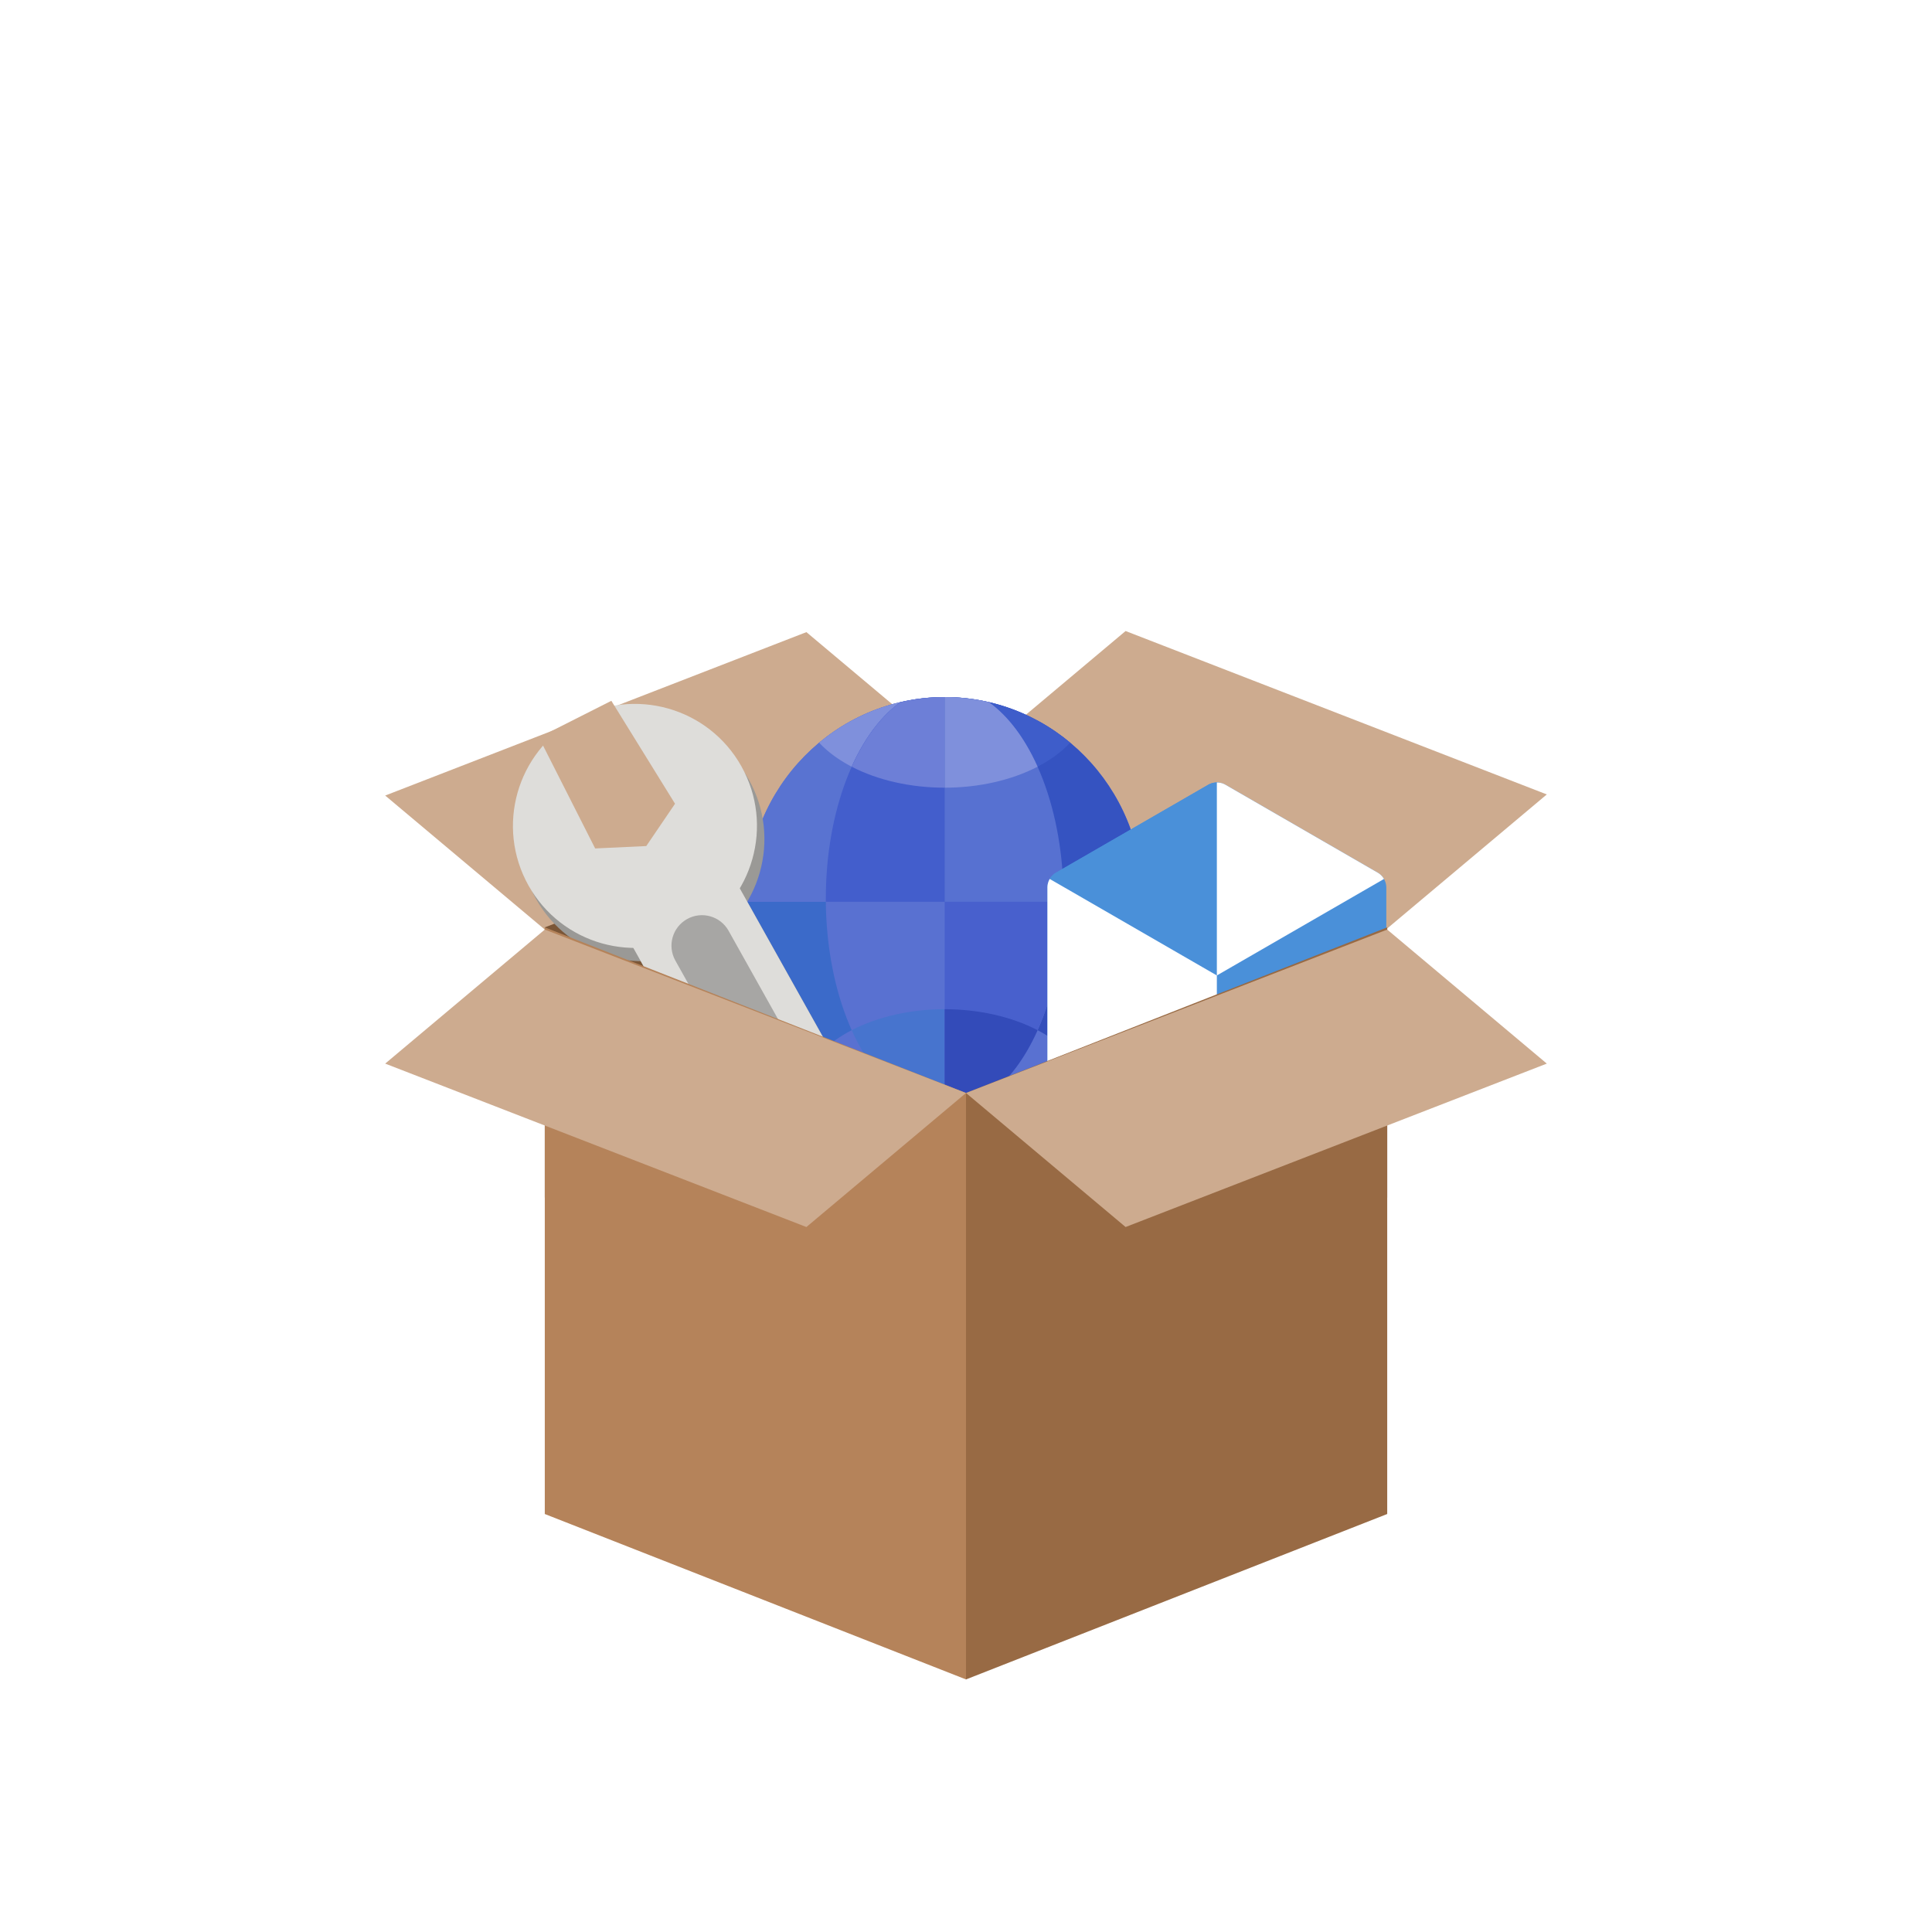 <svg xmlns="http://www.w3.org/2000/svg" xml:space="preserve" id="Layer_1" width="960" height="960" x="0" y="0" version="1.1"><style id="style1" type="text/css">.st3{fill:#a67c52}</style><path id="polygon7" d="m480 380.7-209.3 81.2-79.3-66.6 209.3-81.2z" class="st3" style="fill:#cdab8f;fill-opacity:1"/><path id="polygon1" d="m480 380.7 209.3 80.1v134.3H270.7V460.8z" style="fill:#7b5637;fill-opacity:1"/><path id="polygon6" d="M559.3 314.1 480 380.7l209.3 81.2 79.3-66.6z" class="st3" style="fill:#cdab8f;fill-opacity:1" transform="translate(0 -.55)"/><path id="path9" fill="url(#a)" d="M880.308 439.032c54.349 0 98.408 44.06 98.408 98.408s-44.06 98.408-98.408 98.408-98.408-44.06-98.408-98.408 44.06-98.408 98.408-98.408m0 0" style="stroke-width:1.64"/><path id="path10" fill="url(#b)" d="M880.308 439.032c-54.348 0-98.408 44.06-98.408 98.408s44.06 98.408 98.408 98.408zm0 0" style="stroke-width:1.64"/><path id="path17" fill="#1e62b5" d="M552.036 534.828c-8.276 18.181-19.112 32.282-31.443 40.924a127.66 127.66 0 0 0 52.424-25.693c-5.492-5.783-12.597-10.943-20.981-15.23m0 0" style="fill:#626971;fill-opacity:1;stroke-width:2.127"/><g id="g97" transform="matrix(.771 0 0 .784 89.957 92.587)"><path id="path11" fill="#40a1c8" d="M619.765 451.336c0 70.488-57.143 127.631-127.631 127.631s-127.632-57.143-127.632-127.631 57.144-127.632 127.632-127.632 127.631 57.144 127.631 127.632m0 0" style="fill:#5971d1;fill-opacity:1;stroke-width:2.127"/><path id="path12" fill="#49bbb0" d="M415.563 453.463c.266 29.598 6.133 58.215 16.669 81.365-8.384 4.288-15.489 9.448-20.981 15.231a127.6 127.6 0 0 1-46.732-96.596zm0 0" style="fill:#3b6ac9;fill-opacity:1;stroke-width:2.127"/><path id="path13" fill="#378bde" d="M492.134 521.533v57.434c-9.572 0-19.12-1.08-28.451-3.215-12.34-8.634-23.175-22.743-31.443-40.924 16.81-8.592 38.007-13.295 59.894-13.295m0 0" style="fill:#4774ce;fill-opacity:1;stroke-width:2.127"/><path id="path14" fill="#266ec6" d="M568.705 453.463c-.266 29.598-6.133 58.215-16.677 81.365 8.392 4.288 15.488 9.448 20.98 15.231a127.64 127.64 0 0 0 46.74-96.596zm0 0" style="fill:#334ebb;fill-opacity:1;stroke-width:2.127"/><path id="path15" fill="#378bde" d="M492.134 453.463v125.504c9.572 0 19.12-1.08 28.451-3.215 28.659-20.067 47.63-68.278 48.12-122.289zm0 0" style="fill:#4860cd;fill-opacity:1;stroke-width:2.127"/><path id="path16" fill="#266ec6" d="M492.134 521.533v57.434c9.572 0 19.12-1.08 28.451-3.215 12.34-8.634 23.175-22.743 31.443-40.924-16.81-8.592-38.007-13.295-59.894-13.295m0 0" style="fill:#334bb9;fill-opacity:1;stroke-width:2.127"/><path id="path18" fill="#53d795" d="M492.134 323.704c-70.488 0-127.632 57.144-127.632 127.632 0 .706.008 1.42.017 2.127h127.615zm0 0" style="fill:#5973d1;fill-opacity:1;stroke-width:2.127"/><path id="path19" fill="#72e99a" d="M463.683 326.912a127.74 127.74 0 0 0-52.432 25.692c5.492 5.792 12.597 10.944 20.99 15.24 8.275-18.19 19.11-32.29 31.442-40.932m0 0" style="fill:#7f90dc;fill-opacity:1;stroke-width:2.127"/><path id="path20" fill="#49bbb0" d="M492.134 323.704c-9.572 0-19.112 1.08-28.451 3.208-29.066 20.358-48.128 69.632-48.128 124.424 0 .706 0 1.42.008 2.127h76.57zm0 0" style="fill:#435ecc;fill-opacity:1;stroke-width:2.127"/><path id="path21" fill="#53d795" d="M492.134 323.704c-9.572 0-19.112 1.08-28.451 3.208-12.331 8.641-23.167 22.742-31.443 40.932 16.818 8.591 38.007 13.294 59.894 13.294zm0 0" style="fill:#6d7fd7;fill-opacity:1;stroke-width:2.127"/><path id="path22" fill="#378bde" d="M492.134 323.704c70.488 0 127.631 57.144 127.631 127.632 0 .706-.009 1.42-.017 2.127H492.134Zm0 0" style="fill:#3553c1;fill-opacity:1;stroke-width:2.127"/><path id="path23" fill="#40a1c8" d="M520.585 326.912a127.74 127.74 0 0 1 52.432 25.692c-5.492 5.792-12.597 10.944-20.981 15.231-8.284-18.18-19.12-32.282-31.45-40.923m0 0" style="fill:#3e5dca;fill-opacity:1;stroke-width:2.127"/><path id="path24" fill="#40a1c8" d="M492.134 323.704c9.572 0 19.12 1.08 28.451 3.208 29.066 20.358 48.128 69.632 48.128 124.424 0 .706 0 1.42-.008 2.127h-76.57zm0 0" style="fill:#5771d1;fill-opacity:1;stroke-width:2.127"/><path id="path25" fill="#49bbb0" d="M492.134 323.704c9.572 0 19.12 1.08 28.451 3.208 12.331 8.641 23.167 22.742 31.443 40.923-16.818 8.6-38.007 13.303-59.894 13.303zm0 0" style="fill:#7f90dc;fill-opacity:1;stroke-width:2.127"/></g><g id="g98" transform="translate(-256.543 -105.252)"><path id="rect45-9" d="M861.193 494.055c1.485 0 2.97.38 4.292 1.143l75.617 43.66a8.62 8.62 0 0 1 4.292 7.432v87.316a8.62 8.62 0 0 1-4.292 7.433l-75.617 43.658a8.62 8.62 0 0 1-8.583 0l-75.618-43.658a8.62 8.62 0 0 1-4.291-7.433V546.29a8.62 8.62 0 0 1 4.291-7.431l75.618-43.66a8.6 8.6 0 0 1 4.291-1.144m98.888 161.564.004.046-.081.033z" style="fill:#4a90d9;fill-opacity:1;fill-rule:evenodd;stroke-width:2.026"/><path id="path48-3" d="M861.23 494.055q.751.003 1.491.136l4.023 48.018-6.37 54.458-40.684-21.73c-19.854-10.604-40.027-21.6-42.697-24.52v-4.127a8.62 8.62 0 0 1 4.291-7.431l75.618-43.66a8.6 8.6 0 0 1 4.328-1.144" style="fill:#4a90d9;fill-opacity:1;fill-rule:evenodd;stroke-width:.896"/><path id="path9124-6" d="m778.147 542 83.046 47.948v95.894a8.6 8.6 0 0 1-4.291-1.145l-75.618-43.658a8.62 8.62 0 0 1-4.291-7.433V546.29c0-1.526.411-3.004 1.154-4.29" style="mix-blend-mode:normal;fill:#fff;fill-opacity:1;fill-rule:nonzero;stroke:none;stroke-width:.733px;stroke-linecap:butt;stroke-linejoin:miter;stroke-opacity:1"/><path id="path9126-0" d="M861.193 494.055c1.485 0 2.97.38 4.292 1.143l75.617 43.66a8.6 8.6 0 0 1 3.138 3.143l-83.047 47.947z" style="mix-blend-mode:normal;fill:#fff;fill-opacity:1;fill-rule:nonzero;stroke:none;stroke-width:.733px;stroke-linecap:butt;stroke-linejoin:miter;stroke-opacity:1"/></g><path id="polygon2" d="M689.3 752.3 480 834.5V543.1l209.3-82.3z" style="fill:#986a44;fill-opacity:1"/><g id="g43" transform="translate(-.456 13.316)scale(.961)"><path id="path63" fill="#9a9996" d="M344.185 440.714a31.464 31.464 0 0 0-12.12 42.927l73.165 130.741a31.464 31.464 0 0 0 42.927 12.121 31.464 31.464 0 0 0 12.121-42.927l-73.165-130.741a31.464 31.464 0 0 0-42.928-12.121m80.867 144.503c5.699-3.19 12.91-1.153 16.098 4.545 3.19 5.699 1.153 12.909-4.545 16.098s-12.909 1.153-16.098-4.546-1.153-12.908 4.545-16.097m0 0" style="stroke-width:3.943"/><g id="g42"><path id="path61" fill="#9a9996" d="M387.682 389.264c17.012 30.4 6.158 68.842-24.243 85.855-30.4 17.013-68.842 6.158-85.855-24.242s-6.158-68.843 24.242-85.855c30.4-17.013 68.843-6.159 85.856 24.242m0 0" style="stroke-width:3.943"/><g id="g41"><path id="path62" fill="#deddda" d="M383.83 382.383c17.013 30.4 6.159 68.842-24.242 85.855-30.4 17.013-68.842 6.158-85.855-24.242s-6.158-68.843 24.242-85.855c30.4-17.013 68.843-6.159 85.856 24.242m0 0" style="stroke-width:3.943"/><path id="path64" fill="#deddda" d="M340.334 433.833a31.464 31.464 0 0 0-12.12 42.927l73.165 130.741a31.464 31.464 0 0 0 42.927 12.121 31.464 31.464 0 0 0 12.122-42.928l-73.166-130.74a31.464 31.464 0 0 0-42.928-12.121m80.868 144.503c5.698-3.19 12.909-1.153 16.097 4.545 3.19 5.699 1.153 12.909-4.545 16.098s-12.909 1.153-16.098-4.546-1.153-12.908 4.546-16.097m0 0" style="stroke-width:3.943"/><path id="path65" fill="#a7a6a4" d="M355.738 461.357c7.607-4.257 17.207-1.546 21.463 6.06l34.658 61.93c4.257 7.607 1.546 17.207-6.06 21.464-7.608 4.257-17.208 1.546-21.465-6.06l-34.657-61.93c-4.257-7.607-1.546-17.207 6.06-21.464m0 0" style="stroke-width:3.943"/></g></g></g><path id="path66" fill="#865e3c" d="m267.781 366.418 35.993-18.192 31.644 51.15-14.29 21.026-25.396 1.183z" style="fill:#cdab8f;fill-opacity:1;stroke-width:3.79"/><path id="polygon3" d="M270.7 752.3 480 834.5V543.1l-209.3-82.3z" style="fill:#b5835a;fill-opacity:1"/><path id="polygon4" d="m768.6 528.5-209.3 81.2-79.3-66.6 209.3-81.2z" class="st3" style="fill:#cdab8f;fill-opacity:1"/><path id="polygon5" d="m480 543.1-209.3-81.2-79.3 66.6 209.3 81.2z" class="st3" style="fill:#cdab8f;fill-opacity:1"/></svg>